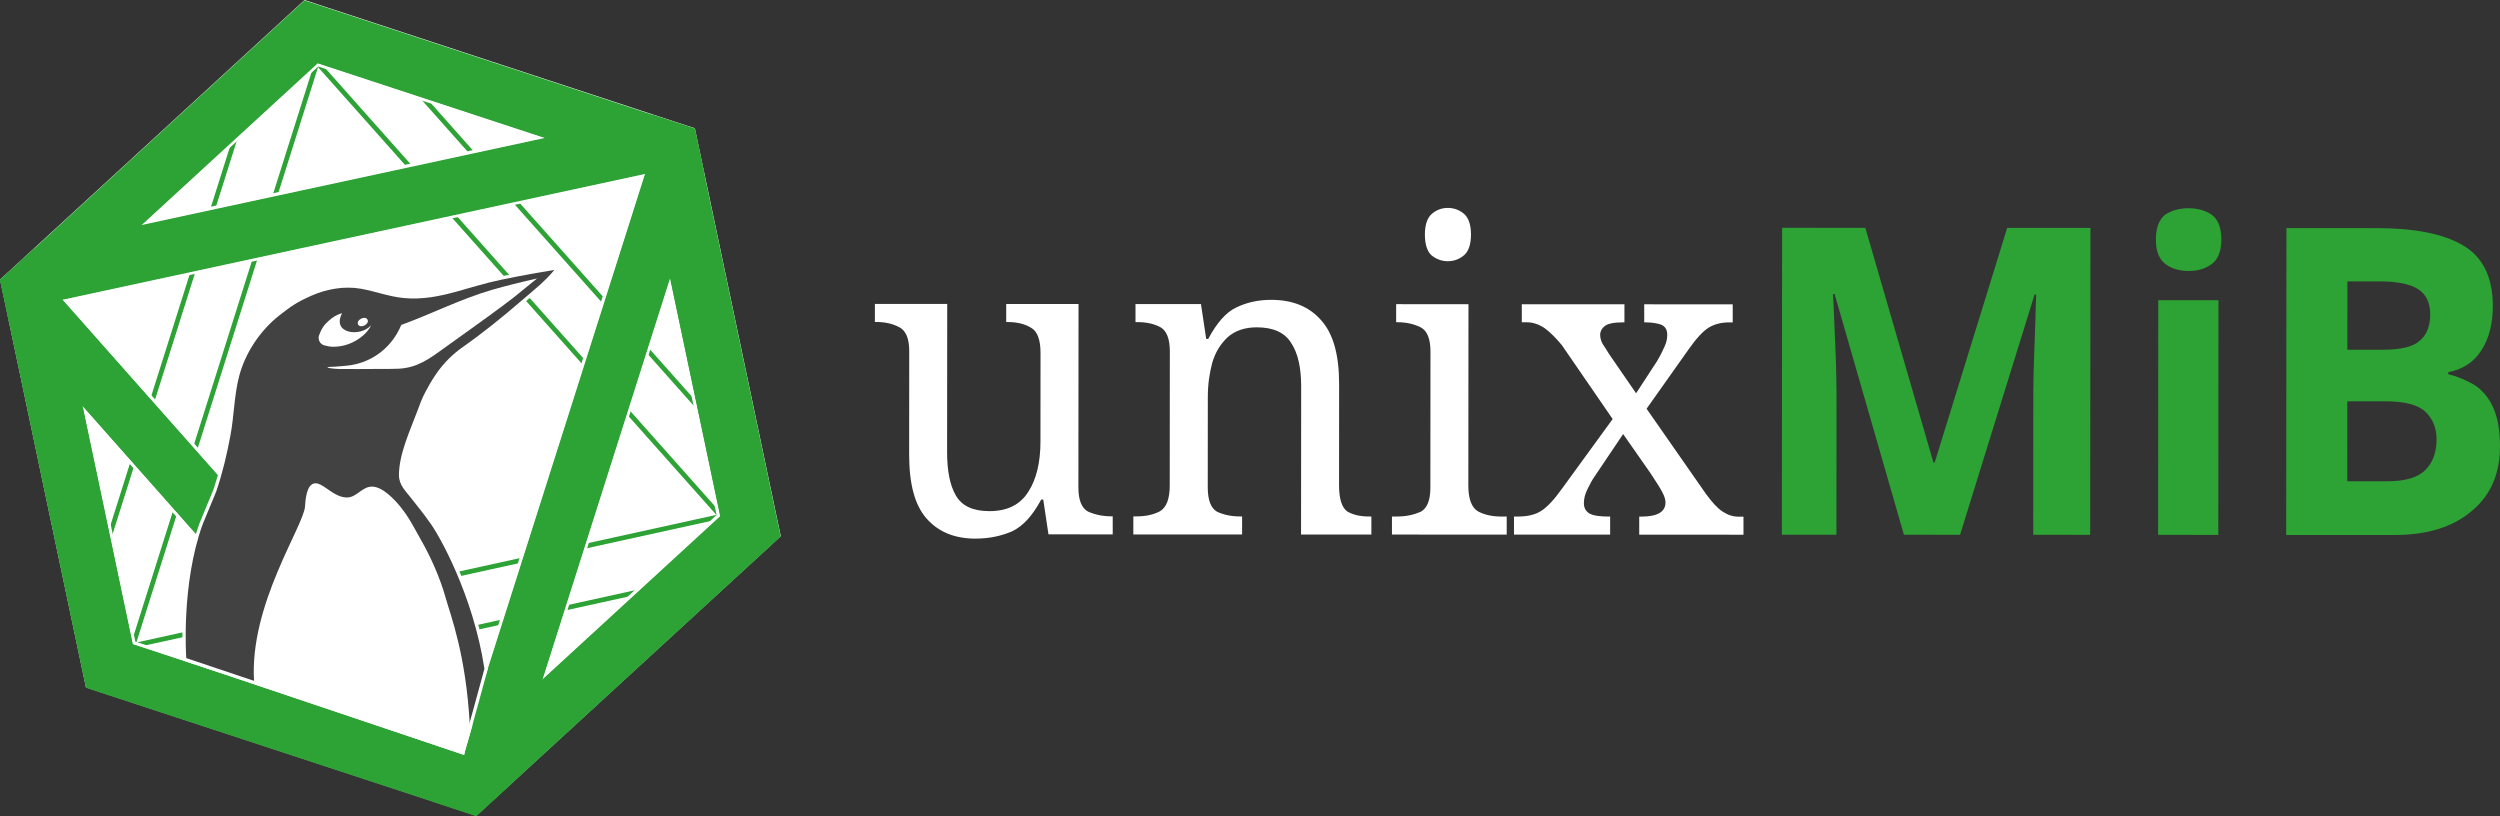 <?xml version="1.0" encoding="UTF-8"?>
<svg id="Layer_2" data-name="Layer 2" xmlns="http://www.w3.org/2000/svg" viewBox="0 0 1516.41 495">
  <rect x="0" y="0" width="1516.41" height="495" fill="#333333" stroke="none"/>
  <defs>
    <style>
      .cls-1, .cls-2, .cls-3 {
        fill: #fff;
      }

      .cls-4 {
        fill: #2da235;
      }

      .cls-5 {
        fill: #424242;
      }

      .cls-5, .cls-2, .cls-3 {
        fill-rule: evenodd;
      }

      .cls-6 {
        fill: none;
        stroke-width: 4px;
      }

      .cls-6, .cls-3 {
        stroke: #fff;
      }

      .cls-3 {
        stroke-miterlimit: 10;
      }
    </style>
  </defs>
  <g id="Layer_1-2" data-name="Layer 1">
    <path class="cls-1" d="M408.16,73.42l-11.67-3.83h-.01S209.21,8.05,209.21,8.05l-11.12-3.65-13.36-4.4-10.43,9.58-8.54,7.85L20.52,150.76l-10.06,9.23L.04,169.56l2.95,13.99,2.55,12.07v.02s42.37,201.23,42.37,201.23l1.29,6.11,1.02,4.81v.02s1.92,9.15,1.92,9.15l8.77,2.89,4.61,1.51,17.07,5.61,180.28,59.23h.01s12.58,4.14,12.58,4.14l.09,.03,11.79,3.89,1.6,.52,10.43-9.58,9.12-8.37,146.18-134.23,8.5-7.8,10.44-9.59-2.94-13.96-3.54-16.77-40.12-190.56-2.56-12.13-2.94-13.98-13.35-4.39Z"/>
    <g>
      <path class="cls-4" d="M81.56,393.37l-34.61-11.3L159.2,26.59l34.61,11.3L81.56,393.37Zm-31.03-13.16l29.2,9.53L190.24,39.75l-29.2-9.53L50.53,380.21Z"/>
      <path class="cls-4" d="M438.44,316.73L192.1,39.82l26.96-24.79,.95,1.07,245.39,275.84-26.96,24.79ZM196.11,40.03l242.53,272.62,22.74-20.91L218.85,19.12l-22.74,20.91Z"/>
      <path class="cls-4" d="M86.84,426.62l-7.69-36.11,358.94-79,7.69,36.11L86.84,426.62Zm-4.31-33.9l6.49,30.47,353.38-77.78-6.49-30.47L82.52,392.72Z"/>
    </g>
    <g>
      <g>
        <path class="cls-6" d="M391.91,85.33l-11.67-3.83-6.83-8.74L211.97,22.96l-11.12-3.65-13.36-4.4-10.43,9.58-8.54,7.85L42.27,157.67l-10.06,9.23-10.42,9.57,2.95,13.99-2.33,10.3h0l43.26,187.02,1.29,6.11,1.02,4.81-1.56,9.06,3.48,.1,8.77,2.89,4.61,1.51,17.07,5.61,161.1,53.23,2.98,1.65,11,4v-10l5,5h4l11-4,9-5,133-121,5-12,14-11-1-10-2-17-42.66-175.94-2.56-12.13-2.94-13.98-13.35-4.39Zm30.61,159.8l3.35,15.88,10.41,49.47,.32,1.44,.24,1.19-38.93,35.74-9.36,8.6-59.87,54.98h0s-9.11,8.37-9.11,8.37l-38.91,35.73-49.91-16.4-12.48-4.1-71.95-23.65-16.02-5.27-49.92-16.41-10.98-52.12-1.47-7.01-18.05-85.69-2.58-12.26-10.98-52.13,38.91-35.73,9.89-9.07h.02s60.58-55.64,60.58-55.64l7.89-7.24,38.91-35.73,49.88,16.39,11.98,3.94,76.6,25.19,11.9,3.91,49.89,16.4,10.98,52.13,2.55,12.14,16.21,76.97Z"/>
        <path class="cls-6" d="M391.91,85.33l-11.67-3.83-2.83-1.74-46.43,3.82-45.15,9.75-37.73,8.15-80.14,17.29-36.41,7.86-46.42,10.03h-.02s-46.71,30.1-46.71,30.1l-13,7-10,3,9,6-2,11-6,1,33.46,51.11,33.07,37.34,23.51,26.55,55.25,62.38,27.09,30.59,29.48,33.28,40.15,29.74,3.22,3.35,10.78,5.65,1.88-1.49,10.12-1.51,3.27,5.92,10.73-6.92,8.82-11.03,21.44-47.3h0s14.17-44.63,14.17-44.63l12.08-38,25.77-81.07,11.76-37,13.85-43.57,4.45-52.34-2.56-12.13-2.94-13.98-13.35-4.39Zm-25.28,97.73l-11.76,36.99-37.5,118-12.17,38.3-25.11,78.99-54.05-61.04-26.89-30.35-80.78-91.21-23.83-26.91-56.97-64.32,82.48-17.81,35.94-7.76,118.15-25.52,37.73-8.15,79.53-17.17-24.78,77.97Z"/>
      </g>
      <g>
        <path class="cls-4" d="M391.91,85.33l-11.67-3.83-6.83-8.74L211.97,22.96l-11.12-3.65-13.36-4.4-10.43,9.58-8.54,7.85L42.27,157.67l-10.06,9.23-10.42,9.57,2.95,13.99-2.33,10.3h0l43.26,187.02,1.29,6.11,1.02,4.81-1.56,9.06,3.48,.1,8.77,2.89,4.61,1.51,17.07,5.61,161.1,53.23,2.98,1.65,11,4v-10l5,5h4l11-4,9-5,133-121,5-12,14-11-1-10-2-17-42.66-175.94-2.56-12.13-2.94-13.98-13.35-4.39Zm30.61,159.8l3.35,15.88,10.41,49.47,.32,1.44,.24,1.19-38.93,35.74-9.36,8.6-59.87,54.98h0s-9.11,8.37-9.11,8.37l-38.91,35.73-49.91-16.4-12.48-4.1-71.95-23.65-16.02-5.27-49.92-16.41-10.98-52.12-1.47-7.01-18.05-85.69-2.58-12.26-10.98-52.13,38.91-35.73,9.89-9.07h.02s60.58-55.64,60.58-55.64l7.89-7.24,38.91-35.73,49.88,16.39,11.98,3.94,76.6,25.19,11.9,3.91,49.89,16.4,10.98,52.13,2.55,12.14,16.21,76.97Z"/>
        <path class="cls-4" d="M391.91,85.33l-11.67-3.83-2.83-1.74-46.43,3.82-45.15,9.75-37.73,8.15-80.14,17.29-36.41,7.86-46.42,10.03h-.02s-46.71,30.1-46.71,30.1l-13,7-10,3,9,6-2,11-6,1,33.46,51.11,33.07,37.34,23.51,26.55,55.25,62.38,27.09,30.59,29.48,33.28,40.15,29.74,3.22,3.35,10.78,5.65,1.88-1.49,10.12-1.51,3.27,5.92,10.73-6.92,8.82-11.03,21.44-47.3h0s14.17-44.63,14.17-44.63l12.08-38,25.77-81.07,11.76-37,13.85-43.57,4.45-52.34-2.56-12.13-2.94-13.98-13.35-4.39Zm-25.28,97.73l-11.76,36.99-37.5,118-12.17,38.3-25.11,78.99-54.05-61.04-26.89-30.35-80.78-91.21-23.83-26.91-56.97-64.32,82.48-17.81,35.94-7.76,118.15-25.52,37.73-8.15,79.53-17.17-24.78,77.97Z"/>
      </g>
    </g>
    <g id="Layer_2-2" data-name="Layer 2">
      <g>
        <path class="cls-4" d="M408.11,73.65l-11.67-3.83h-.01S209.17,8.28,209.17,8.28l-11.12-3.65L184.68,.24l-10.43,9.58-8.54,7.85L20.47,150.99l-10.06,9.23L0,169.79l2.95,13.99,2.55,12.07v.02s42.37,201.23,42.37,201.23l1.29,6.11,1.02,4.81v.02s1.92,9.15,1.92,9.15l8.77,2.89,4.61,1.51,17.07,5.61,180.28,59.23h.01s12.58,4.14,12.58,4.14l.09,.03,11.79,3.89,1.6,.52,10.43-9.58,9.12-8.37,146.18-134.23,8.5-7.8,10.44-9.59-2.94-13.96-3.54-16.77-40.12-190.56-2.56-12.13-2.94-13.98-13.35-4.39Zm14.61,171.8l3.35,15.88,10.41,49.47,.32,1.44,.24,1.19-38.93,35.74-9.36,8.6-59.87,54.98h0s-9.11,8.37-9.11,8.37l-38.91,35.73-49.91-16.4-12.48-4.1-71.95-23.65-16.02-5.27-49.92-16.41-10.98-52.12-1.47-7.01-18.05-85.69-2.58-12.26-10.98-52.13,38.91-35.73,9.89-9.07h.02s60.58-55.64,60.58-55.64l7.89-7.24,38.91-35.73,49.88,16.39,11.98,3.94,76.6,25.19,11.9,3.91,49.89,16.4,10.98,52.13,2.55,12.14,16.21,76.97Z"/>
        <path class="cls-4" d="M408.11,73.65l-11.67-3.83h-.01s-65.24,14.09-65.24,14.09l-45.15,9.75-37.73,8.15-80.14,17.29-36.41,7.86-46.42,10.03h-.02s-64.85,14-64.85,14l-10.06,9.23L0,169.79l2.95,13.99,2.55,12.07v.02s44.58,50.33,44.58,50.33l33.07,37.34,23.51,26.55,55.25,62.38,27.09,30.59,29.48,33.28,44.36,50.08h.01s12.58,4.14,12.58,4.14l.09,.03,11.79,3.89,1.6,.52,10.43-9.58,9.12-8.37,20.44-64.3h0s14.17-44.63,14.17-44.63l12.08-38,25.77-81.07,11.76-37,13.85-43.57,20.45-64.34-2.56-12.13-2.94-13.98-13.35-4.39Zm-41.28,109.73l-11.76,36.99-37.5,118-12.17,38.3-25.11,78.99-54.05-61.04-26.89-30.35-80.78-91.21-23.83-26.91-56.97-64.32,82.48-17.81,35.94-7.76,118.15-25.52,37.73-8.15,79.53-17.17-24.78,77.97Z"/>
      </g>
    </g>
    <g>
      <g>
        <path class="cls-6" d="M336.23,163.74c-5.54,6.85-12.56,12.32-19.22,18.06-13.33,11.48-24.27,20.28-38.42,30.26-6.14,4.67-11.41,10.46-15.53,17.01-.79,1.22-1.58,2.45-2.29,3.72-4.41,7.92-4.39,7.87-7.55,16.35-4.34,11.64-11.24,26.22-11.24,39.08,0,6.06,4.19,9.76,7.64,14.22,3.53,4.55,7.23,8.98,10.52,13.71h0c5.65,7.18,26.91,44.55,33.69,89.55,0,0-12.22,44.84-13.75,49.62l-167.09-56.14s-3.32-44.61,9.94-81.2c.4-1.11,7.82-18.86,8.25-19.92,3.86-11.51,6.36-21.99,8.61-34,2.2-11.8,2.24-24.38,5.29-35.98,3.76-14.33,12.98-27.89,24.54-36.93,7.26-5.68,10.85-8.06,18.93-11.65,9.48-4.21,20.24-6.17,30.49-4.34,8.58,1.53,16.75,4.69,25.51,5.58,11.69,1.17,22.44-1.05,33.71-4.24,18.05-5.1,17.91-5.35,36.25-8.93,7.22-1.41,14.46-2.63,21.72-3.84Z"/>
        <g>
          <ellipse class="cls-6" cx="220.07" cy="195.33" rx="3.21" ry="2.3" transform="translate(-64.63 120.97) rotate(-26.95)"/>
          <path class="cls-6" d="M318,175.2c-2.34,1.9-4.63,3.86-7.02,5.69-4.5,3.46-9.06,6.84-13.65,10.18-9.25,6.73-18.55,13.37-27.85,20.02-9.16,6.65-16.36,11.99-27.71,12.56-4.24,.21-8.49,.12-12.74,.14-7.86,.03-15.71,.14-23.57,.02-1.73-.03-3.45-.21-5.16-.46-.55-.08-2.11-.34-1.59-.54,1.23-.47,2.63-.23,3.94-.35,3.26-.3,6.54-.43,9.78-.91,14-2.08,25.51-11.25,30.96-24.46,18.48-6.72,35.98-15.71,54.89-21.24,4.33-1.27,8.69-2.4,13.06-3.51,4.8-1.21,9.62-2.33,14.44-3.44-2.59,2.11-5.19,4.22-7.79,6.33Z"/>
          <path class="cls-6" d="M193.55,203.32c1.42-3.9,3.02-6.36,6.23-9.1,1.64-1.4,4.01-3.31,7.73-4.22-6.54,12.39,11.03,14.7,17.54,7.32-.93,2.36-2.97,4.57-4.81,6.17-5.15,4.5-11.94,7.07-18.77,6.83-1.64-.06-3.26-.42-4.84-.86-2.58-.72-4-3.61-3.08-6.15Z"/>
          <path class="cls-6" d="M280.09,455.33l-125.5-42.31c-2.84-46.22,30.15-93.77,30.93-105.81,.19-2.82,.66-13.56,5.86-13.57h.07c1.71,.02,3.65,1.2,5.8,2.66,3.71,2.53,8.08,5.94,13.13,5.96h.12c6.09-.05,9.32-6.6,15.12-6.6h.12c6.17,.11,13.24,7.75,16.58,11.84,5.64,6.96,8.24,12.61,12.78,20.57,5.9,10.34,11.37,22.79,14.58,34.16,3.16,11.28,12.44,34.59,14.79,77.7l-4.38,15.39Z"/>
        </g>
      </g>
      <g>
        <path class="cls-5" d="M336.23,163.74c-5.54,6.85-12.56,12.32-19.22,18.06-13.33,11.48-24.27,20.28-38.42,30.26-6.14,4.67-11.41,10.46-15.53,17.01-.79,1.22-1.58,2.45-2.29,3.72-4.41,7.92-4.39,7.87-7.55,16.35-4.34,11.64-11.24,26.22-11.24,39.08,0,6.06,4.19,9.76,7.64,14.22,3.53,4.55,7.23,8.98,10.52,13.71h0c5.65,7.18,26.91,44.55,33.69,89.55,0,0-12.22,44.84-13.75,49.62l-167.09-56.14s-3.32-44.61,9.94-81.2c.4-1.11,7.82-18.86,8.25-19.92,3.86-11.51,6.36-21.99,8.61-34,2.2-11.8,2.24-24.38,5.29-35.98,3.76-14.33,12.98-27.89,24.54-36.93,7.26-5.68,10.85-8.06,18.93-11.65,9.48-4.21,20.24-6.17,30.49-4.34,8.58,1.53,16.75,4.69,25.51,5.58,11.69,1.17,22.44-1.05,33.71-4.24,18.05-5.1,17.91-5.35,36.25-8.93,7.22-1.41,14.46-2.63,21.72-3.84Z"/>
        <g>
          <ellipse class="cls-1" cx="220.07" cy="195.33" rx="3.21" ry="2.3" transform="translate(-64.63 120.97) rotate(-26.95)"/>
          <path class="cls-2" d="M318,175.2c-2.34,1.9-4.63,3.86-7.02,5.69-4.5,3.46-9.06,6.84-13.65,10.18-9.25,6.73-18.55,13.37-27.85,20.02-9.16,6.65-16.36,11.99-27.71,12.56-4.24,.21-8.49,.12-12.74,.14-7.86,.03-15.71,.14-23.57,.02-1.73-.03-3.45-.21-5.16-.46-.55-.08-2.11-.34-1.59-.54,1.23-.47,2.63-.23,3.94-.35,3.26-.3,6.54-.43,9.78-.91,14-2.08,25.51-11.25,30.96-24.46,18.48-6.72,35.98-15.71,54.89-21.24,4.33-1.27,8.69-2.4,13.06-3.51,4.8-1.21,9.62-2.33,14.44-3.44-2.59,2.11-5.19,4.22-7.79,6.33Z"/>
          <path class="cls-2" d="M193.55,203.32c1.42-3.9,3.02-6.36,6.23-9.1,1.64-1.4,4.01-3.31,7.73-4.22-6.54,12.39,11.03,14.7,17.54,7.32-.93,2.36-2.97,4.57-4.81,6.17-5.15,4.5-11.94,7.07-18.77,6.83-1.64-.06-3.26-.42-4.84-.86-2.58-.72-4-3.61-3.08-6.15Z"/>
          <path class="cls-3" d="M280.09,455.33l-125.5-42.31c-2.84-46.22,30.15-93.77,30.93-105.81,.19-2.82,.66-13.56,5.86-13.57h.07c1.71,.02,3.65,1.2,5.8,2.66,3.71,2.53,8.08,5.94,13.13,5.96h.12c6.09-.05,9.32-6.6,15.12-6.6h.12c6.17,.11,13.24,7.75,16.58,11.84,5.64,6.96,8.24,12.61,12.78,20.57,5.9,10.34,11.37,22.79,14.58,34.16,3.16,11.28,12.44,34.59,14.79,77.7l-4.38,15.39Z"/>
        </g>
      </g>
    </g>
    <g>
      <path class="cls-1" d="M591.86,326.72c-12.99,0-22.79-4.18-29.89-12.27-7.1-8.09-10.52-20.86-10.51-38.85l.05-62.57c0-7.56-1.95-12.52-6.12-14.6-3.92-2.09-8.58-3.13-13.97-3.13h-.74s0-10.95,0-10.95l43.87,.02-.07,89.95c0,11.21,1.7,20.08,5.37,26.33,3.67,6.26,10.29,9.39,20.34,9.39,10.78,0,18.63-3.9,23.54-11.72,4.91-7.56,7.37-17.73,7.38-30.5l.04-53.71c0-8.08-1.95-13.3-5.87-15.38-3.92-2.35-8.58-3.39-14.21-3.4h-.74s0-10.95,0-10.95l43.87,.02-.08,111.32c0,7.56,1.95,12.52,5.87,14.6,4.17,1.83,8.82,2.87,14.21,2.87h.74s0,10.95,0,10.95l-38.97-.02-3.17-21.12h-1.23c-5.15,9.64-11.04,16.16-17.66,19.28-6.62,2.86-13.97,4.43-22.06,4.42h0Z"/>
      <path class="cls-1" d="M687.44,324.16v-10.95s1.97,0,1.97,0c5.64,0,10.29-1.04,14.22-3.12,3.92-2.34,5.89-7.56,5.89-15.64l.06-81.34c0-7.56-1.95-12.52-5.63-14.6-3.92-2.09-8.58-3.13-13.97-3.13h-1.23s0-10.95,0-10.95l39.71,.02,3.17,21.12h1.23c5.15-9.64,10.8-16.16,16.93-19.02,6.37-3.13,13.48-4.69,21.33-4.68,12.99,0,23.04,4.18,30.14,12.27,7.35,8.09,11.01,20.86,11,38.85l-.04,61.53c0,8.08,1.71,13.3,4.89,15.64,3.43,2.09,7.84,3.13,13.48,3.13h1.23s0,10.95,0,10.95l-42.65-.02,.07-89.95c0-11.21-1.95-20.08-6.11-26.33-3.92-6.26-10.78-9.39-20.83-9.4-7.35,0-13.24,2.08-17.65,5.99-4.17,3.91-7.36,8.86-9.32,15.38-1.72,6.52-2.71,13.3-2.71,20.86l-.04,55.01c0,7.56,1.95,12.52,5.63,14.6,3.92,1.83,8.58,2.87,13.97,2.87h1.23s0,10.95,0,10.95l-65.93-.03h0Z"/>
      <path class="cls-1" d="M878.25,158.44c-3.92,0-7.11-1.31-10.05-3.65-2.45-2.35-3.92-6.52-3.91-12.52,0-6,1.48-10.17,4.18-12.51,2.7-2.35,5.88-3.65,9.81-3.65,3.68,0,7.11,1.31,9.8,3.65,2.69,2.35,4.16,6.52,4.16,12.52,0,6-1.48,10.17-4.18,12.51-2.7,2.35-6.13,3.65-9.81,3.65Zm-33.94,165.8v-10.95s3.19,0,3.19,0c5.39,0,10.05-1.04,14.22-2.86,3.92-2.08,5.89-7.04,5.89-14.6l.06-82.65c0-7.56-1.95-12.52-5.87-14.6-4.17-2.09-8.82-3.13-14.21-3.14h-.74s0-10.95,0-10.95l43.87,.02-.08,110.02c0,8.08,1.95,13.3,5.87,15.65,3.92,2.09,8.58,3.13,14.21,3.14h3.19s0,10.95,0,10.95l-69.61-.03h0Z"/>
      <path class="cls-1" d="M918.33,324.27v-10.95s2.21,0,2.21,0c5.88,0,10.54-1.04,14.22-3.38,3.68-2.34,7.85-6.77,12.51-13.29l30.91-42.48-30.85-44.86c-3.67-4.43-7.1-7.82-10.29-10.17-3.43-2.35-7.11-3.65-10.78-3.65h-3.19s0-10.95,0-10.95l62.25,.03v10.95s-.74,0-.74,0c-5.64,0-9.56,.78-11.28,2.34-1.72,1.3-2.7,3.13-2.7,5.21,0,1.82,.49,3.65,1.47,5.48,.98,1.56,2.45,3.65,4.16,6.52l16.16,23.47,12.76-19.55c1.72-2.87,3.19-5.73,4.42-8.6,1.23-2.61,1.72-4.95,1.72-7.3,0-3.13-1.22-5.21-3.92-6.26-2.45-.78-5.64-1.31-9.31-1.31h-.74s0-10.95,0-10.95l53.68,.02v10.95s-2.21,0-2.21,0c-4.66,0-8.82,1.04-12.26,3.12-3.43,2.08-7.6,6.51-12.51,13.55l-25.27,35.71,35.99,51.64c3.67,4.96,6.86,8.61,10.04,10.69,3.18,2.09,6.37,3.13,9.56,3.13h3.19s0,10.95,0,10.95l-63.24-.03v-10.95s1.23,0,1.23,0c9.8,0,14.71-2.86,14.71-8.6,0-1.82-.73-3.91-1.96-6.26-1.22-2.35-3.67-6.26-7.34-11.74l-16.4-23.47-17.18,25.54c-1.47,2.09-2.94,4.69-4.42,7.82-1.47,2.87-2.21,5.73-2.21,8.6,0,2.87,1.22,4.95,3.43,6.26,2.45,1.3,6.37,1.83,11.76,1.83h.74s0,10.95,0,10.95l-58.33-.03h0Z"/>
      <path class="cls-4" d="M1154.85,324.38l-42.05-146.02h-.98c.24,3.39,.48,8.6,.72,15.64,.24,7.04,.72,14.34,.96,22.42,.24,8.08,.48,15.12,.47,21.38l-.06,86.56-33.09-.02,.14-186.15,50.49,.02,41.32,142.37h.74s43.98-142.33,43.98-142.33l50.49,.02-.14,186.15-34.56-.02,.06-88.12c0-6,.25-12.77,.5-20.34,.25-7.56,.5-14.86,.75-21.64,.25-7.04,.25-12.25,.5-15.64h-.98s-45.2,145.72-45.2,145.72l-34.07-.02h0Z"/>
      <path class="cls-4" d="M1327.54,126.31c5.39,0,10.05,1.31,13.97,3.92,3.92,2.87,5.88,7.82,5.87,15.12,0,7.04-1.97,11.99-5.89,14.86s-8.58,4.17-13.97,4.16-10.29-1.31-13.97-4.18c-3.92-2.87-5.88-7.82-5.87-14.86,0-7.3,1.97-12.25,5.65-15.12,3.92-2.61,8.58-3.91,14.22-3.9Zm18.1,55.8l-.1,142.35-36.52-.02,.1-142.35,36.52,.02Z"/>
      <path class="cls-4" d="M1386.85,138.33l54.41,.03c23.28,.01,40.68,3.41,52.69,10.45,12,7.04,18.12,19.3,18.11,36.77,0,10.69-2.22,19.55-6.88,26.85-4.66,7.3-11.53,11.73-20.11,13.29v1.3c5.64,1.31,11.03,3.66,15.93,6.53,4.65,3.13,8.57,7.56,11.26,13.56,2.69,6,4.16,13.82,4.15,23.47-.01,16.95-5.66,29.98-17.43,39.62-11.53,9.64-26.97,14.33-46.82,14.32l-65.44-.03,.14-186.15h0Zm36.96,73.8h21.57c10.78,.01,18.38-1.81,22.31-5.45,4.17-3.39,6.38-8.86,6.38-15.9,0-7.04-2.44-12.25-7.34-15.39-4.9-3.13-12.74-4.7-23.28-4.7h-19.61s-.03,41.44-.03,41.44h0Zm-.02,31.29l-.04,48.49h24.26c11.03,.02,18.87-2.33,23.29-7.02,4.41-4.43,6.63-10.69,6.63-18.25,0-7.04-2.2-12.52-6.85-16.95-4.41-4.17-12.5-6.26-24.26-6.27h-23.04s0-.01,0-.01Z"/>
    </g>
  </g>
</svg>
